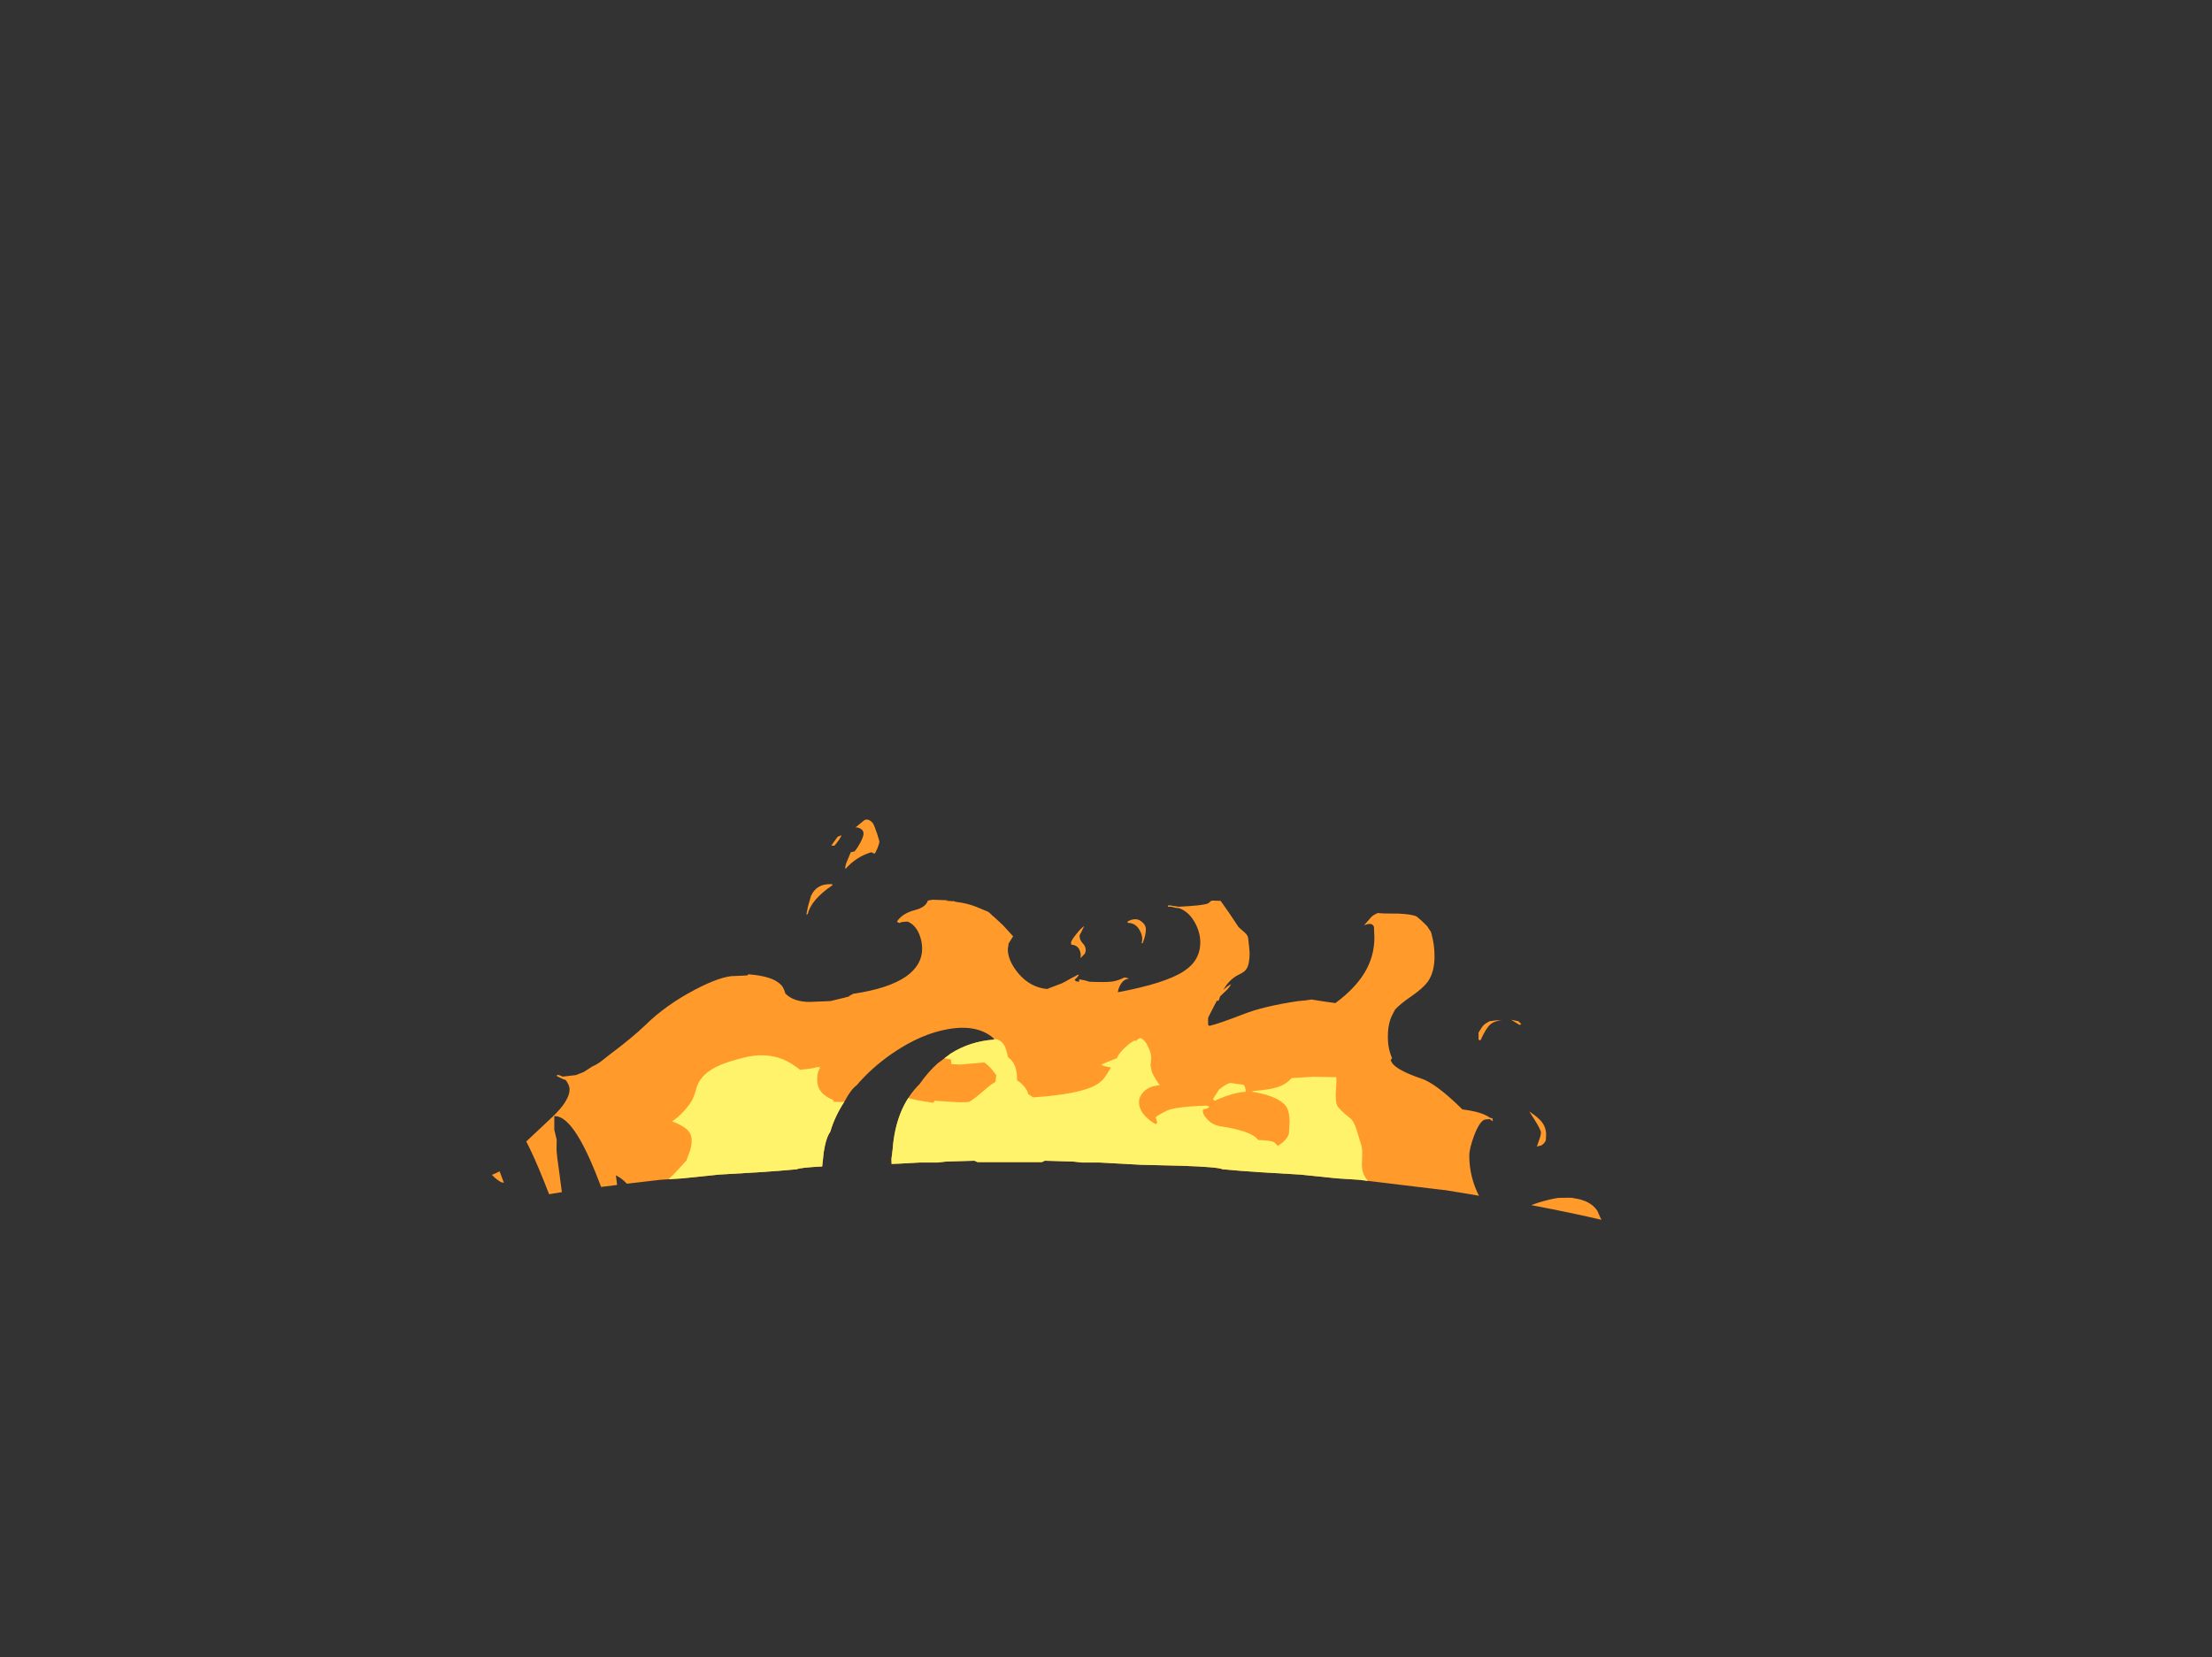 <?xml version="1.0" encoding="UTF-8" standalone="no"?>
<svg xmlns:ffdec="https://www.free-decompiler.com/flash" xmlns:xlink="http://www.w3.org/1999/xlink" ffdec:objectType="frame" height="591.2px" width="788.95px" xmlns="http://www.w3.org/2000/svg">
  <rect width="100%" height="100%" fill="#333333" stroke="none"/>
  <g transform="matrix(1.0, 0.0, 0.0, 1.0, 368.95, 780.0)">
    <clipPath id="clipPath0" transform="matrix(1.0, 0.0, 0.0, 1.0, 0.0, 0.0)">
      <path d="M244.45 -323.7 L244.4 -323.65 Q244.95 -324.5 244.95 -325.45 244.95 -334.8 202.55 -344.8 180.9 -349.9 146.25 -355.5 L145.9 -355.5 115.75 -359.15 107.95 -359.65 94.85 -361.0 80.45 -361.85 73.45 -362.35 67.1 -362.9 Q65.6 -363.7 52.55 -364.15 L38.0 -364.5 30.75 -364.9 23.35 -365.3 16.95 -365.3 13.85 -365.65 3.7 -365.95 3.1 -365.65 2.6 -365.45 -14.5 -365.45 -17.35 -365.45 -20.25 -365.45 -20.75 -365.65 Q-21.3 -365.85 -21.35 -365.95 L-31.5 -365.65 -34.55 -365.3 -41.0 -365.3 -48.4 -364.9 -50.95 -364.8 -51.0 -366.6 -50.6 -369.75 Q-49.5 -384.9 -41.0 -393.25 -38.0 -397.55 -34.55 -400.65 L-29.9 -404.15 Q-23.0 -408.55 -14.4 -409.15 L-14.65 -409.7 Q-20.45 -414.7 -30.75 -412.9 -40.35 -411.25 -50.45 -404.4 -58.05 -399.2 -63.55 -392.7 L-63.8 -392.6 Q-65.8 -390.8 -67.6 -387.3 -71.25 -381.75 -72.8 -376.3 -74.35 -374.2 -75.15 -369.0 L-75.7 -363.9 Q-83.6 -363.5 -84.75 -362.9 L-91.1 -362.35 -98.1 -361.85 -112.5 -361.0 -125.6 -359.65 -133.4 -359.15 -145.35 -357.75 Q-146.95 -359.4 -148.4 -360.25 L-149.3 -360.75 -149.2 -360.15 -148.85 -357.3 -154.55 -356.6 -155.6 -359.3 Q-164.45 -382.25 -171.25 -381.85 L-171.25 -377.0 -170.4 -373.45 -170.45 -370.3 Q-170.45 -368.3 -169.4 -361.2 L-168.55 -354.75 -173.1 -354.0 Q-176.8 -363.55 -179.4 -369.05 -188.15 -387.75 -201.3 -398.25 -200.7 -392.05 -197.5 -382.45 L-192.4 -366.6 -189.5 -358.8 -189.2 -358.1 -189.85 -358.2 Q-190.35 -358.2 -192.25 -359.7 L-194.4 -361.75 Q-197.3 -369.6 -205.15 -379.25 -207.9 -383.75 -209.9 -386.05 -216.85 -394.25 -229.85 -396.95 L-228.65 -396.5 -231.45 -396.95 -232.2 -396.75 Q-232.5 -396.5 -232.5 -395.4 -232.5 -394.15 -225.9 -382.8 -220.95 -374.25 -216.25 -366.75 -221.3 -368.9 -225.75 -372.4 L-233.3 -378.9 -234.95 -380.45 Q-242.5 -387.2 -255.9 -390.4 L-255.05 -390.3 -261.05 -391.95 -261.7 -391.85 Q-262.4 -391.7 -262.4 -390.7 -262.4 -389.35 -253.7 -380.4 L-253.45 -380.15 -250.2 -376.5 -242.4 -367.95 -243.3 -366.3 Q-243.7 -365.65 -244.55 -365.35 L-244.7 -365.45 -244.9 -365.25 -246.35 -365.1 -247.1 -365.1 Q-248.15 -365.9 -251.7 -367.2 -254.1 -368.3 -257.6 -369.25 L-258.75 -369.85 -260.9 -370.05 -268.1 -371.45 Q-280.15 -373.35 -285.2 -370.65 L-285.65 -371.1 -287.45 -370.3 -288.15 -368.75 Q-281.95 -365.4 -277.25 -363.1 -272.7 -360.8 -268.75 -359.35 -268.75 -356.0 -275.15 -355.7 L-289.35 -354.85 -291.0 -354.75 -300.15 -351.45 -305.8 -349.5 -306.35 -348.5 Q-307.4 -346.25 -308.0 -345.6 -306.7 -344.4 -304.95 -343.95 L-291.65 -343.25 Q-291.15 -342.6 -291.25 -341.95 -293.9 -340.55 -295.55 -338.9 L-303.85 -334.35 Q-312.2 -329.25 -312.2 -326.5 L-312.05 -325.35 -311.9 -325.45 Q-306.95 -325.8 -303.6 -327.4 L-303.55 -327.4 -308.1 -321.1 Q-313.75 -312.5 -313.75 -308.9 L-313.7 -308.15 -319.3 -304.9 Q-324.05 -301.75 -327.2 -298.3 -330.35 -294.9 -330.35 -292.95 -330.35 -291.9 -329.95 -291.8 L-328.15 -291.75 -316.65 -295.55 Q-322.8 -289.3 -325.4 -281.35 -327.65 -274.4 -327.65 -263.25 -327.65 -261.5 -327.3 -260.45 L-326.1 -257.45 Q-323.15 -262.3 -320.5 -267.05 L-319.75 -268.4 -319.9 -267.8 Q-321.65 -260.65 -321.65 -257.15 -321.65 -253.9 -319.3 -245.5 -318.7 -242.7 -317.65 -239.95 -315.3 -232.3 -314.0 -229.35 L-313.25 -229.85 -313.05 -230.15 -313.95 -237.7 -313.55 -239.25 -313.5 -239.35 -312.35 -236.65 -310.65 -232.9 -310.25 -231.65 -310.1 -231.3 -307.75 -225.0 -307.55 -224.5 -307.3 -223.95 -307.2 -223.65 Q-305.7 -220.15 -304.1 -217.4 L-303.85 -217.0 -303.25 -215.95 -301.5 -213.45 -301.35 -213.25 -301.25 -213.15 -301.15 -212.95 -300.95 -212.75 -300.75 -212.5 -300.6 -212.3 -300.5 -212.15 -300.4 -212.05 -300.3 -211.9 -290.4 -200.95 Q-284.1 -194.25 -278.25 -188.8 L-368.95 -188.8 -368.95 -780.0 420.0 -780.0 420.0 -188.8 180.85 -188.8 184.65 -194.0 Q188.15 -197.45 190.6 -202.45 L191.0 -203.25 192.15 -205.15 Q193.6 -206.75 195.1 -209.3 198.65 -215.15 198.65 -218.45 198.65 -219.6 198.3 -220.0 198.05 -220.3 197.25 -220.55 L195.9 -218.6 197.2 -224.5 197.25 -224.95 Q198.95 -234.45 198.95 -240.55 198.95 -246.35 198.45 -248.7 197.5 -253.0 194.35 -254.8 194.1 -253.3 194.1 -251.55 L193.55 -247.65 193.4 -246.9 191.95 -252.65 192.05 -252.9 191.3 -255.95 190.6 -255.5 Q188.0 -262.3 187.05 -272.0 L186.65 -276.3 189.85 -280.45 190.05 -280.7 199.15 -289.05 Q206.9 -295.45 220.3 -305.1 L231.05 -312.85 231.15 -312.85 Q231.9 -312.85 237.55 -316.85 241.55 -319.6 243.25 -321.6 L243.6 -322.0 243.8 -322.2 243.8 -322.3 244.3 -323.25 244.45 -323.7" fill="#666666" fill-rule="evenodd" stroke="none"/>
    </clipPath>
    <g clip-path="url(#clipPath0)">
      <use ffdec:characterId="1289" height="261.2" transform="matrix(1.0, 0.0, 0.0, 1.0, -218.8, -487.65)" width="423.7" xlink:href="#shape1"/>
    </g>
  </g>
  <defs>
    <g id="shape1" transform="matrix(1.0, 0.0, 0.0, 1.0, 218.8, 487.65)">
      <path d="M48.2 -457.05 L51.4 -456.55 Q60.1 -456.95 61.95 -457.75 L62.7 -458.35 Q62.85 -458.65 63.45 -458.75 L66.4 -458.65 69.3 -454.55 72.8 -449.3 75.0 -447.35 Q76.3 -446.3 76.3 -444.7 L76.55 -442.5 76.75 -440.1 Q76.75 -436.1 75.65 -434.4 75.0 -433.3 72.95 -432.35 69.5 -430.7 67.35 -426.85 68.75 -428.2 70.15 -428.95 69.5 -427.55 67.65 -425.95 L66.25 -424.6 65.75 -423.2 65.35 -422.9 65.1 -423.1 63.45 -419.95 61.95 -416.95 61.95 -414.4 62.4 -414.05 Q65.6 -414.75 74.6 -418.25 81.9 -421.1 94.1 -422.9 L96.35 -423.1 98.8 -423.45 104.65 -422.55 107.25 -422.2 107.3 -422.15 Q114.2 -427.25 117.65 -432.85 121.25 -438.75 121.25 -445.55 L121.1 -449.35 Q120.45 -451.2 117.55 -449.9 L120.2 -452.95 Q121.1 -453.75 122.45 -454.3 L124.75 -454.15 129.85 -454.1 Q134.6 -453.9 136.35 -453.05 L138.05 -451.6 140.05 -449.65 141.4 -447.6 141.6 -447.0 Q142.7 -442.9 142.7 -438.9 142.7 -433.15 140.25 -429.75 138.7 -427.6 134.5 -424.65 130.6 -422.0 128.65 -419.9 L128.45 -419.5 Q127.25 -417.35 126.95 -416.35 126.05 -413.8 126.05 -410.0 126.05 -406.0 127.55 -402.55 L127.05 -401.8 127.65 -400.7 Q129.65 -398.1 137.85 -395.3 143.05 -393.7 152.65 -384.25 159.6 -383.4 162.45 -381.3 L163.5 -381.0 Q163.45 -380.65 163.25 -380.65 L163.5 -380.4 163.4 -380.05 162.4 -380.8 160.7 -380.65 Q158.85 -380.15 156.85 -375.0 155.1 -370.3 155.1 -367.75 155.1 -360.05 158.75 -353.05 163.95 -343.15 174.0 -345.15 174.85 -346.55 174.15 -348.25 174.15 -348.95 174.4 -349.1 L179.25 -350.85 Q183.5 -352.2 186.9 -352.7 192.15 -352.85 192.25 -352.6 198.35 -351.8 200.8 -348.05 L201.7 -345.95 202.15 -345.05 203.1 -343.0 203.9 -341.7 203.65 -341.3 203.6 -341.4 204.9 -335.55 Q203.5 -335.45 202.3 -334.75 199.5 -331.8 197.8 -327.85 L196.95 -325.75 Q195.85 -322.7 195.0 -321.2 L191.35 -313.25 Q189.05 -308.35 186.05 -305.45 L171.9 -289.9 Q164.85 -282.6 156.45 -277.35 150.65 -271.75 139.7 -264.5 130.6 -258.5 122.6 -254.1 L123.5 -254.4 123.6 -253.8 Q119.65 -252.45 114.8 -249.85 109.05 -246.8 106.35 -245.7 94.35 -240.6 69.2 -237.7 L55.65 -237.65 54.25 -237.55 49.45 -237.95 45.15 -238.7 40.7 -239.6 34.95 -239.8 29.1 -240.2 Q14.55 -240.25 11.75 -240.0 6.15 -238.8 -4.8 -237.15 -17.0 -235.15 -20.8 -233.55 -26.5 -231.75 -33.9 -230.0 -48.5 -226.45 -57.65 -226.45 L-58.6 -226.6 -58.7 -226.7 -66.4 -227.1 -71.75 -227.45 -75.5 -227.85 -76.85 -228.0 -78.3 -228.4 -92.25 -229.05 -94.3 -229.15 -96.55 -229.55 -103.9 -231.2 -105.95 -231.35 -108.15 -231.75 -110.3 -231.9 -112.65 -232.35 -118.55 -232.6 -119.6 -232.35 -123.45 -232.75 -125.4 -232.9 -127.65 -233.3 -128.7 -233.5 Q-129.8 -233.7 -129.9 -233.85 L-136.4 -234.4 Q-150.35 -237.15 -161.45 -243.35 L-161.85 -243.35 Q-164.9 -243.35 -171.6 -249.0 -176.75 -253.4 -179.65 -256.9 -182.3 -260.15 -186.2 -263.65 L-191.9 -268.2 -192.45 -268.1 Q-198.1 -268.1 -210.3 -280.45 -212.45 -283.6 -214.15 -287.55 -215.9 -291.8 -216.2 -294.7 -217.5 -306.1 -217.95 -313.95 L-218.3 -316.35 Q-218.8 -323.55 -218.8 -329.95 -218.8 -341.25 -215.2 -348.85 -210.65 -358.55 -199.8 -364.3 L-196.95 -364.2 -195.55 -362.2 Q-194.6 -360.95 -193.35 -360.95 L-189.6 -362.7 -189.45 -362.9 -181.05 -373.0 -171.95 -381.55 Q-165.8 -387.4 -165.8 -391.4 -165.8 -392.85 -167.15 -394.7 -168.15 -395.0 -169.35 -395.65 L-169.45 -395.65 -170.4 -396.2 -170.25 -396.5 -170.1 -396.6 Q-169.5 -396.55 -168.6 -396.1 L-168.3 -395.95 -163.55 -396.5 -162.4 -396.95 -160.75 -397.6 -157.65 -399.6 Q-155.8 -400.4 -154.3 -401.6 L-151.25 -404.0 Q-143.5 -409.8 -138.85 -414.25 -131.55 -421.45 -121.2 -426.9 -111.5 -432.0 -106.65 -431.85 L-102.4 -432.05 -102.0 -432.45 Q-93.35 -431.8 -90.4 -428.7 -89.45 -427.8 -88.85 -425.6 -85.9 -422.6 -80.15 -422.6 L-72.75 -422.9 -67.6 -424.15 -65.8 -424.65 -66.2 -424.65 -65.85 -424.85 -64.65 -425.5 Q-52.0 -427.35 -45.75 -431.7 -40.05 -435.75 -40.05 -441.6 -40.05 -444.2 -41.1 -446.8 -42.55 -450.2 -45.25 -451.25 -47.5 -451.2 -48.15 -450.75 L-48.5 -450.9 Q-48.9 -451.0 -49.05 -451.25 -47.1 -454.2 -42.65 -455.35 -38.75 -456.35 -38.0 -458.75 L-36.35 -459.05 -30.7 -458.85 -31.6 -458.7 -28.95 -458.5 -28.95 -458.65 Q-28.75 -458.65 -28.6 -458.45 L-28.0 -458.3 Q-23.75 -457.75 -20.7 -456.5 L-16.5 -454.75 -15.95 -454.3 -15.25 -453.7 -15.2 -453.55 -14.55 -453.05 -11.2 -449.95 -7.6 -446.0 -9.2 -443.45 -9.5 -441.4 Q-9.5 -437.4 -5.8 -432.85 -1.5 -427.75 4.55 -427.2 L5.5 -427.6 9.7 -429.2 Q10.55 -429.55 13.3 -431.15 L14.9 -431.95 15.35 -432.35 15.3 -432.15 15.85 -432.35 Q15.55 -431.5 14.3 -430.5 L14.85 -429.95 15.95 -429.8 15.95 -430.65 17.9 -430.3 19.65 -429.8 Q25.2 -429.55 27.65 -429.85 29.95 -430.2 32.0 -431.3 33.45 -431.2 33.6 -430.85 31.7 -430.7 30.55 -428.5 29.9 -427.25 29.75 -426.05 46.6 -429.2 53.2 -433.5 59.15 -437.3 59.15 -443.85 59.15 -447.75 56.85 -451.55 54.75 -454.95 51.55 -456.05 49.8 -456.15 49.8 -456.35 L48.9 -456.5 48.6 -456.55 47.55 -456.55 47.75 -457.05 48.2 -457.05 M33.35 -450.8 L33.15 -451.25 Q36.2 -452.95 38.2 -451.25 39.75 -450.1 39.75 -448.45 39.75 -446.4 38.6 -443.55 L38.2 -443.55 Q38.9 -445.65 37.6 -448.05 36.2 -450.75 33.35 -450.8 M17.75 -449.65 L16.8 -447.7 Q16.1 -446.5 16.1 -446.15 16.1 -444.7 17.2 -443.55 18.3 -442.45 18.3 -441.0 L18.05 -439.9 16.45 -438.2 Q16.7 -439.95 16.05 -441.2 15.2 -442.95 13.15 -443.0 L13.05 -443.85 Q13.35 -444.85 15.05 -446.95 16.8 -449.1 17.75 -449.65 M159.15 -412.85 Q159.7 -413.85 160.6 -414.65 L161.35 -415.15 162.3 -415.7 164.8 -416.05 166.65 -416.0 Q164.15 -415.9 162.6 -414.55 161.05 -413.25 159.1 -408.9 L158.4 -409.1 158.4 -411.65 159.15 -412.85 M172.65 -415.7 L173.65 -414.65 173.0 -414.4 Q172.95 -414.4 170.0 -416.25 L172.65 -415.7 M182.4 -373.35 Q182.15 -372.35 180.9 -371.45 L179.2 -371.0 180.1 -373.6 Q180.65 -375.05 180.65 -376.1 180.65 -377.2 176.5 -383.5 179.6 -381.5 180.9 -379.85 182.5 -377.85 182.5 -375.2 L182.4 -373.35 M-90.55 -427.85 L-91.0 -428.5 -90.15 -427.2 -90.55 -427.85 M-57.65 -486.4 Q-57.0 -485.3 -56.1 -482.55 L-55.3 -479.9 Q-55.3 -479.15 -55.95 -477.5 L-56.9 -475.5 -57.5 -475.65 -58.15 -476.0 Q-63.6 -474.4 -67.4 -470.0 -67.65 -470.9 -66.9 -472.65 L-65.5 -476.0 -64.15 -476.3 Q-63.1 -477.55 -62.05 -479.5 -60.95 -481.65 -60.95 -482.65 -60.95 -483.7 -61.9 -484.3 -62.7 -484.85 -63.8 -484.85 L-60.65 -487.45 Q-59.2 -488.15 -57.65 -486.4 M-72.45 -478.4 L-70.2 -481.5 -68.9 -482.05 Q-68.8 -481.35 -71.35 -478.3 L-72.45 -478.4 M-72.65 -464.6 Q-72.15 -464.75 -72.0 -464.25 -79.65 -459.1 -80.85 -453.9 L-81.35 -453.8 -80.75 -456.75 -79.7 -460.4 Q-77.75 -464.75 -72.65 -464.6" fill="#ff9a2b" fill-rule="evenodd" stroke="none"/>
      <path d="M37.7 -409.75 Q39.4 -409.15 40.6 -406.5 41.65 -404.35 41.65 -402.75 L41.5 -400.55 41.35 -400.55 41.7 -398.35 Q41.95 -396.8 44.7 -392.85 41.0 -392.65 38.9 -390.5 37.3 -388.8 37.3 -386.9 37.3 -382.7 42.7 -379.3 L43.4 -378.95 43.75 -379.65 43.25 -381.35 Q43.25 -381.8 46.8 -383.6 49.45 -385.2 61.2 -385.6 62.2 -385.45 62.4 -385.15 61.55 -384.45 60.5 -384.3 L60.3 -384.4 Q60.05 -384.3 60.05 -383.65 60.05 -382.45 61.65 -380.7 63.6 -378.65 66.3 -378.25 77.6 -376.55 79.8 -373.35 84.05 -373.25 85.5 -372.55 L86.8 -371.25 Q90.0 -373.2 90.75 -375.55 L91.0 -379.7 Q91.0 -383.8 89.55 -385.6 87.0 -388.8 78.85 -390.35 L78.25 -390.45 Q77.65 -390.6 77.65 -390.8 85.15 -391.3 88.25 -392.8 90.05 -393.65 91.8 -395.45 L99.5 -395.9 107.7 -395.75 107.65 -392.6 107.45 -390.05 Q107.45 -386.6 107.95 -385.7 108.65 -384.25 112.7 -381.05 113.95 -380.05 114.9 -377.0 L116.4 -372.1 Q117.0 -370.6 116.9 -367.8 116.7 -364.35 116.9 -363.15 117.65 -357.5 126.3 -354.25 127.3 -353.95 127.55 -353.65 L127.4 -353.5 130.25 -353.2 134.15 -353.45 134.15 -352.6 133.95 -351.45 Q133.95 -348.0 138.6 -344.3 L142.6 -341.3 Q146.6 -339.35 149.15 -334.75 151.9 -329.7 156.25 -327.7 162.05 -327.7 164.5 -328.5 L167.7 -329.65 167.85 -329.4 167.9 -328.5 167.2 -326.0 Q166.5 -324.15 166.5 -323.55 166.5 -322.55 166.65 -322.2 166.9 -321.55 168.25 -320.1 170.25 -319.2 171.45 -319.55 L173.15 -320.1 Q173.4 -320.75 173.4 -319.7 L172.95 -316.65 172.55 -313.35 Q172.55 -311.55 168.75 -303.6 165.25 -296.2 164.35 -295.2 L155.4 -286.15 Q150.3 -281.55 144.95 -278.6 141.8 -276.35 137.4 -274.3 130.95 -271.2 124.45 -269.7 L116.95 -267.45 109.7 -265.1 Q99.9 -262.3 82.5 -260.9 L68.2 -260.9 67.65 -261.05 51.95 -261.35 40.75 -262.25 Q23.15 -262.4 17.15 -262.85 L13.15 -263.4 9.65 -263.95 -10.45 -263.95 Q-13.15 -263.05 -28.1 -262.6 L-42.6 -262.3 -43.95 -262.35 -47.8 -261.85 -63.9 -259.65 -77.35 -259.65 -84.0 -260.35 -93.6 -261.35 -108.45 -261.4 -114.95 -260.85 -115.05 -260.85 -116.35 -260.75 -120.85 -260.5 Q-123.45 -260.5 -137.1 -263.25 L-151.15 -266.05 Q-153.0 -266.05 -154.35 -265.3 L-155.75 -264.5 -160.95 -265.55 -165.95 -266.8 Q-168.4 -267.25 -170.05 -268.4 L-170.25 -268.6 Q-173.8 -269.95 -182.95 -276.45 -186.3 -278.65 -189.7 -281.75 -193.1 -284.8 -194.5 -286.85 L-198.55 -292.15 Q-201.35 -295.65 -202.15 -297.35 -206.3 -305.75 -206.3 -307.7 -206.3 -312.35 -204.9 -316.0 -204.05 -318.35 -202.35 -321.0 L-202.9 -320.65 -198.4 -331.45 -198.3 -329.7 Q-198.15 -328.65 -197.15 -328.15 L-194.1 -328.25 Q-190.55 -330.15 -187.85 -334.1 -186.35 -336.3 -183.9 -341.4 -181.7 -345.95 -180.25 -347.6 -178.05 -350.25 -175.05 -350.25 -174.35 -350.25 -173.45 -349.55 -172.3 -348.7 -171.55 -348.4 -167.9 -347.15 -164.2 -347.05 -157.7 -345.65 -147.2 -349.55 -139.05 -352.65 -134.2 -356.25 -130.75 -358.85 -127.5 -362.35 L-124.15 -366.0 -123.3 -368.3 Q-122.25 -370.8 -122.25 -373.2 -122.25 -375.5 -123.9 -377.05 -125.45 -378.55 -129.25 -380.0 -127.2 -381.25 -124.75 -383.95 -122.5 -386.55 -121.8 -388.2 -121.1 -389.75 -120.4 -392.4 -119.6 -394.65 -117.7 -396.55 -115.6 -398.6 -111.8 -400.2 -108.8 -401.45 -103.8 -402.7 -96.0 -404.7 -89.65 -402.1 -87.6 -401.25 -85.65 -399.9 L-83.55 -398.4 Q-78.65 -398.85 -77.4 -399.4 L-76.75 -399.25 -76.35 -399.25 Q-77.5 -397.55 -77.5 -395.15 -77.5 -392.55 -76.4 -391.0 -75.1 -389.0 -71.7 -387.55 L-71.6 -387.2 -71.95 -387.0 -69.5 -386.9 Q-62.95 -386.9 -59.35 -388.2 L-55.6 -389.55 -49.05 -395.15 -48.0 -393.8 Q-47.65 -392.9 -47.65 -390.2 -47.65 -389.7 -47.9 -389.15 L-43.95 -388.1 -48.05 -388.9 -48.1 -388.85 -43.3 -387.9 -42.0 -387.6 -41.85 -387.55 -41.45 -387.5 -36.1 -386.6 -35.55 -387.35 -29.35 -386.95 Q-26.25 -386.7 -23.45 -386.9 -21.8 -387.65 -17.85 -391.15 -15.6 -393.15 -13.9 -394.05 L-13.65 -396.2 -13.6 -396.45 -14.8 -398.0 Q-15.95 -399.6 -17.85 -401.0 L-26.3 -400.25 -29.6 -400.4 -29.8 -402.1 -31.55 -402.4 -33.8 -402.7 Q-37.85 -402.7 -40.4 -401.75 -41.75 -401.25 -43.0 -400.4 L-44.35 -400.6 -41.95 -402.95 Q-39.75 -405.1 -37.6 -406.35 -34.25 -408.3 -30.1 -408.8 L-30.05 -408.85 -30.0 -408.8 -22.75 -408.6 -17.4 -408.95 -13.55 -409.3 -13.15 -409.3 -13.25 -409.2 Q-11.6 -408.7 -10.7 -407.0 -10.0 -405.7 -9.5 -403.25 L-9.4 -402.85 -8.75 -402.35 Q-6.2 -400.0 -6.2 -395.15 L-6.2 -394.65 Q-3.85 -393.15 -2.6 -390.9 L-2.2 -389.7 -0.4 -388.55 Q16.05 -389.7 21.7 -392.85 23.85 -394.0 25.2 -395.85 L27.3 -399.2 25.35 -399.6 Q24.05 -399.85 23.9 -400.25 L25.3 -400.9 29.45 -402.55 Q29.85 -403.9 32.05 -406.1 L33.65 -407.5 33.65 -407.55 33.85 -407.65 Q34.9 -408.5 35.7 -408.85 L36.25 -408.7 36.85 -409.25 37.7 -409.75 M75.35 -390.55 Q72.4 -390.4 68.5 -389.05 65.65 -388.05 64.45 -387.35 L63.7 -387.75 Q63.85 -388.4 64.7 -389.55 L65.85 -391.35 Q68.6 -393.5 69.85 -393.7 L74.6 -393.05 Q75.35 -392.2 75.35 -390.55 M-29.45 -408.45 L-29.4 -408.3 -25.2 -408.45 -29.45 -408.45" fill="#fef36b" fill-rule="evenodd" stroke="none"/>
    </g>
  </defs>
</svg>

